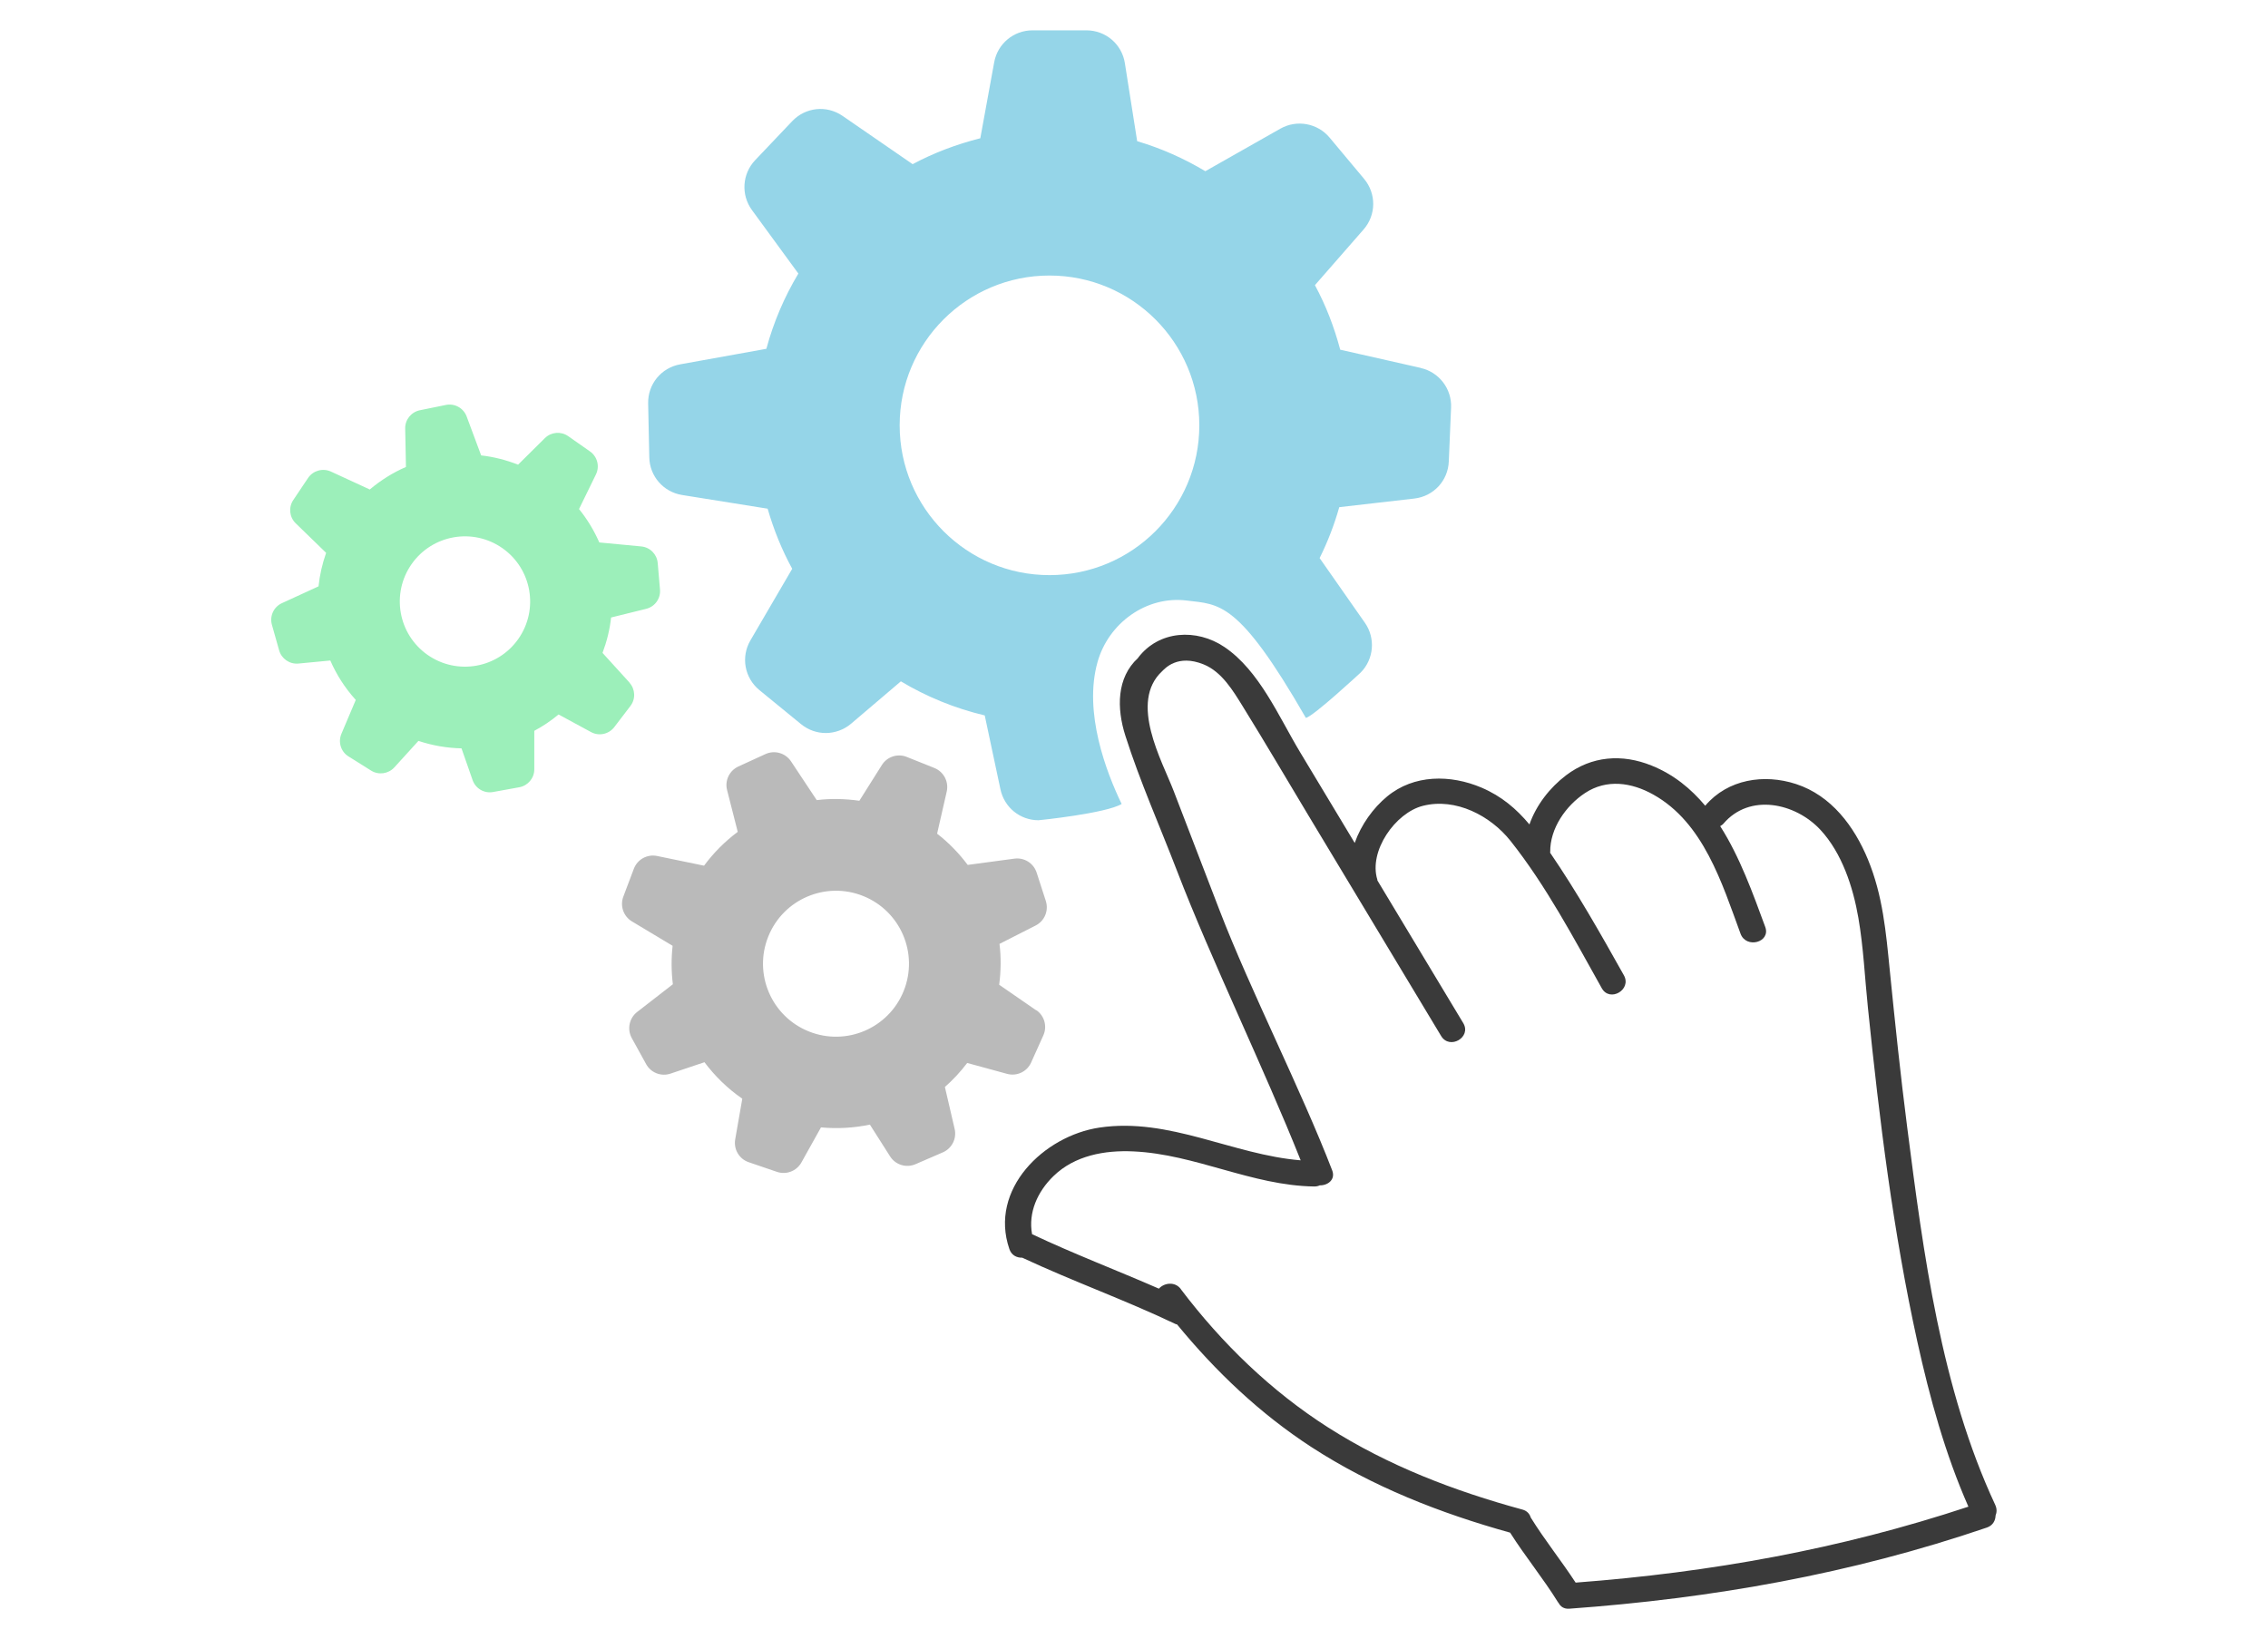 <?xml version="1.0" encoding="UTF-8"?><svg id="Capa_1" xmlns="http://www.w3.org/2000/svg" viewBox="0 0 358 258.79"><defs><style>.cls-1{fill:#bababa;}.cls-2{fill:#3a3a3a;}.cls-3{fill:#9cefba;}.cls-4{fill:#95d5e8;}</style></defs><path class="cls-1" d="m163.57,159.51l-5.85-4.04c.28-2.16.31-4.33.05-6.45l5.7-2.9c1.42-.72,2.1-2.36,1.61-3.88l-1.45-4.48c-.48-1.48-1.96-2.41-3.5-2.2l-7.38.99c-1.37-1.83-2.98-3.5-4.83-4.93l1.52-6.65c.35-1.55-.47-3.12-1.94-3.72l-4.37-1.75c-1.45-.58-3.1-.04-3.93,1.28l-3.55,5.64c-2.26-.32-4.52-.37-6.73-.1l-4.06-6.12c-.88-1.32-2.59-1.81-4.03-1.15l-4.28,1.96c-1.42.65-2.17,2.22-1.78,3.73l1.68,6.59c-2,1.49-3.79,3.28-5.32,5.34l-7.41-1.53c-1.56-.32-3.11.54-3.67,2.02l-1.66,4.4c-.55,1.46.02,3.1,1.36,3.91l6.42,3.85c-.22,2.04-.21,4.08.04,6.07l-5.64,4.38c-1.25.97-1.61,2.72-.85,4.11l2.27,4.12c.75,1.37,2.38,2,3.85,1.5l5.36-1.8c1.65,2.2,3.64,4.15,5.97,5.76l-1.12,6.42c-.27,1.57.63,3.1,2.14,3.61l4.45,1.52c1.48.5,3.1-.12,3.86-1.48l3.09-5.54c2.61.24,5.21.09,7.72-.44l3.19,5.02c.85,1.34,2.55,1.86,4.01,1.23l4.32-1.87c1.43-.62,2.21-2.18,1.86-3.69l-1.54-6.63c1.29-1.13,2.46-2.4,3.52-3.79l6.3,1.72c1.53.42,3.14-.34,3.79-1.79l1.93-4.29c.64-1.42.17-3.1-1.11-3.98Zm-35.9,3.33c-5.91-2.37-8.77-9.08-6.4-14.98,2.37-5.91,9.08-8.77,14.98-6.4,5.91,2.37,8.77,9.08,6.4,14.98-2.37,5.91-9.08,8.77-14.98,6.4Z"/><path class="cls-3" d="m99.38,107.78l-4.27-4.7c.68-1.83,1.15-3.7,1.35-5.59l5.54-1.37c1.38-.34,2.3-1.63,2.18-3.04l-.36-4.19c-.12-1.39-1.21-2.49-2.6-2.62l-6.62-.63c-.82-1.87-1.89-3.65-3.2-5.27l2.67-5.47c.62-1.27.23-2.81-.94-3.63l-3.44-2.41c-1.14-.8-2.69-.67-3.68.31l-4.23,4.19c-1.9-.74-3.85-1.24-5.83-1.46l-2.29-6.15c-.5-1.33-1.88-2.1-3.27-1.82l-4.12.84c-1.36.28-2.34,1.49-2.31,2.88l.12,6.07c-2.04.89-3.96,2.08-5.71,3.56l-6.13-2.83c-1.29-.59-2.82-.16-3.61,1.01l-2.34,3.49c-.77,1.16-.61,2.7.39,3.67l4.8,4.66c-.61,1.73-1.01,3.5-1.2,5.29l-5.79,2.66c-1.29.59-1.95,2.04-1.57,3.4l1.14,4.04c.38,1.34,1.66,2.22,3.05,2.09l5.03-.48c.98,2.25,2.32,4.35,4.02,6.22l-2.27,5.36c-.55,1.31-.08,2.82,1.13,3.57l3.56,2.23c1.18.74,2.72.52,3.66-.5l3.81-4.19c2.22.74,4.51,1.13,6.8,1.18l1.75,5.01c.47,1.34,1.84,2.14,3.24,1.88l4.13-.75c1.37-.25,2.37-1.44,2.37-2.83v-6.08c1.35-.72,2.63-1.58,3.83-2.58l5.13,2.78c1.25.68,2.8.34,3.66-.78l2.55-3.34c.85-1.11.78-2.66-.16-3.69Zm-31.89-4.39c-4.65-3.26-5.78-9.67-2.52-14.33,3.26-4.65,9.67-5.78,14.33-2.52,4.65,3.26,5.78,9.67,2.52,14.33-3.26,4.65-9.67,5.78-14.33,2.52Z"/><path class="cls-2" d="m314.95,237.6c-8.56-18.35-11.35-39.71-13.9-59.61-1.06-8.24-1.92-16.51-2.75-24.78-.6-6.04-1.1-11.83-3.45-17.52-2.16-5.23-5.78-10.09-11.35-11.91-5.05-1.65-10.77-.76-14.31,3.4,0,.01,0,.02-.02.03-2.25-2.68-4.96-4.93-8.46-6.34-4.66-1.89-9.48-1.53-13.52,1.54-2.55,1.94-4.69,4.68-5.77,7.75-2.07-2.47-4.4-4.46-7.56-5.81-4.9-2.08-10.66-2.11-14.91,1.4-2.19,1.81-4.1,4.45-5.11,7.33-2.88-4.78-5.75-9.56-8.63-14.34-3.33-5.53-6.41-12.87-11.95-16.6-4.38-2.95-10.32-2.62-13.6,1.69-.02.02-.02.04-.03.06-3.38,3.1-3.38,7.92-1.99,12.27,2.3,7.22,5.44,14.27,8.16,21.35,5.45,14.17,13.74,31.18,19.51,45.68-10.75-.88-20.75-6.81-31.76-5.17-8.77,1.31-17.47,9.74-14.22,19.18.34,1,1.19,1.39,2.03,1.36,7.97,3.73,16.27,6.69,24.21,10.48.08.04.15.03.23.06,6.11,7.44,13.08,14.07,21.19,19.35,9.61,6.25,20.37,10.46,31.38,13.52,2.38,3.76,5.22,7.21,7.56,10.99.02.04.06.06.09.1.29.57.83.98,1.69.92,22.64-1.64,44.38-5.47,65.91-12.81.95-.32,1.36-1.11,1.38-1.9.2-.49.23-1.07-.05-1.67Zm-128.55-34.08c-.96-1.27-2.68-.97-3.47-.07-6.65-2.91-13.45-5.49-20.02-8.6-.63-3.41.86-6.73,3.39-9.18,3.35-3.25,8.08-4.1,12.6-3.89,9.77.44,18.7,5.4,28.55,5.54.34,0,.62-.06.87-.18,1.26.03,2.52-.9,1.97-2.35-4.85-12.61-12.93-28.46-17.78-41.06-2.42-6.3-4.85-12.61-7.27-18.91-1.79-4.66-7.09-13.96-1.78-18.87.41-.38,2.41-2.74,6.55-1.05,2.86,1.17,4.63,4.15,6.2,6.69,3.51,5.67,6.88,11.42,10.31,17.13,6.99,11.61,13.97,23.23,20.96,34.84,1.34,2.23,4.84.2,3.49-2.04-4.52-7.51-9.03-15.02-13.55-22.52-.01-.04,0-.08-.01-.13-1.4-4.5,2.84-10.55,7.2-11.65,5.18-1.31,10.67,1.56,13.84,5.56,5.62,7.09,9.98,15.37,14.39,23.24,1.27,2.27,4.76.23,3.49-2.04-3.67-6.55-7.4-13.15-11.65-19.36,0-.04.02-.07.02-.12-.05-3.71,2.48-7.31,5.5-9.3,3.41-2.25,7.34-1.68,10.78.25,7.92,4.43,10.83,13.99,13.76,21.96.89,2.42,4.8,1.37,3.9-1.07-1.95-5.29-4-11.04-7.11-15.91.17-.11.35-.21.51-.39,4.13-4.85,11.34-3.29,15.3.96,3.41,3.67,5.16,9.04,6,13.9.81,4.67,1.02,9.5,1.51,14.21,1.81,17.66,3.98,35.36,7.8,52.71,1.96,8.88,4.39,17.72,8.06,26.05-20.28,6.72-40.71,10.38-62,11.99-2.27-3.48-4.89-6.73-7.08-10.27-.17-.56-.57-1.06-1.31-1.26-10.76-2.93-21.21-6.93-30.65-12.95-9.06-5.78-16.81-13.31-23.28-21.85Z"/><path class="cls-4" d="m224.24,58.08l-12.69-2.87c-.95-3.58-2.27-7-3.99-10.19l7.67-8.78c2.01-2.29,2.04-5.66.09-8l-5.45-6.52c-1.91-2.28-5.17-2.87-7.76-1.41l-11.85,6.72c-3.35-2-6.94-3.61-10.76-4.74l-1.94-12.31c-.47-3.01-3.03-5.19-6.08-5.19h-8.5c-2.98,0-5.52,2.12-6.05,5.05l-2.19,11.99c-3.75.95-7.34,2.3-10.68,4.09l-11.06-7.62c-2.51-1.73-5.85-1.38-7.95.83l-5.85,6.16c-2.05,2.16-2.26,5.47-.51,7.87l7.33,10.03c-2.2,3.67-3.91,7.65-5.05,11.88l-13.6,2.45c-3,.54-5.13,3.14-5.06,6.19l.18,8.5c.06,2.98,2.24,5.47,5.18,5.94l13.5,2.16c.96,3.33,2.25,6.51,3.88,9.49l-6.59,11.29c-1.54,2.63-.94,5.94,1.42,7.87l6.58,5.38c1.14.93,2.52,1.39,3.89,1.39s2.84-.49,3.99-1.47l7.86-6.69c4.06,2.43,8.51,4.26,13.24,5.38l2.48,11.67c.61,2.87,3.11,4.88,6.01,4.88.11,0,10.67-1.09,13.12-2.57-2.38-4.93-6.05-14.4-3.81-22.39,1.72-6.16,7.71-10.51,14.06-9.73,5.18.64,8.16-.03,18.83,18.53,1.19-.23,8.65-7.16,8.65-7.16,2.09-2.11,2.37-5.42.67-7.85l-7.15-10.22c1.27-2.56,2.31-5.24,3.1-8.04l11.85-1.36c3.03-.35,5.32-2.81,5.44-5.86l.36-8.49c.13-2.97-1.89-5.61-4.79-6.26Zm-58.58,32.72c-13.06,0-23.65-10.59-23.65-23.65s10.59-23.65,23.65-23.65,23.65,10.59,23.65,23.65-10.59,23.65-23.65,23.65Z"/></svg>